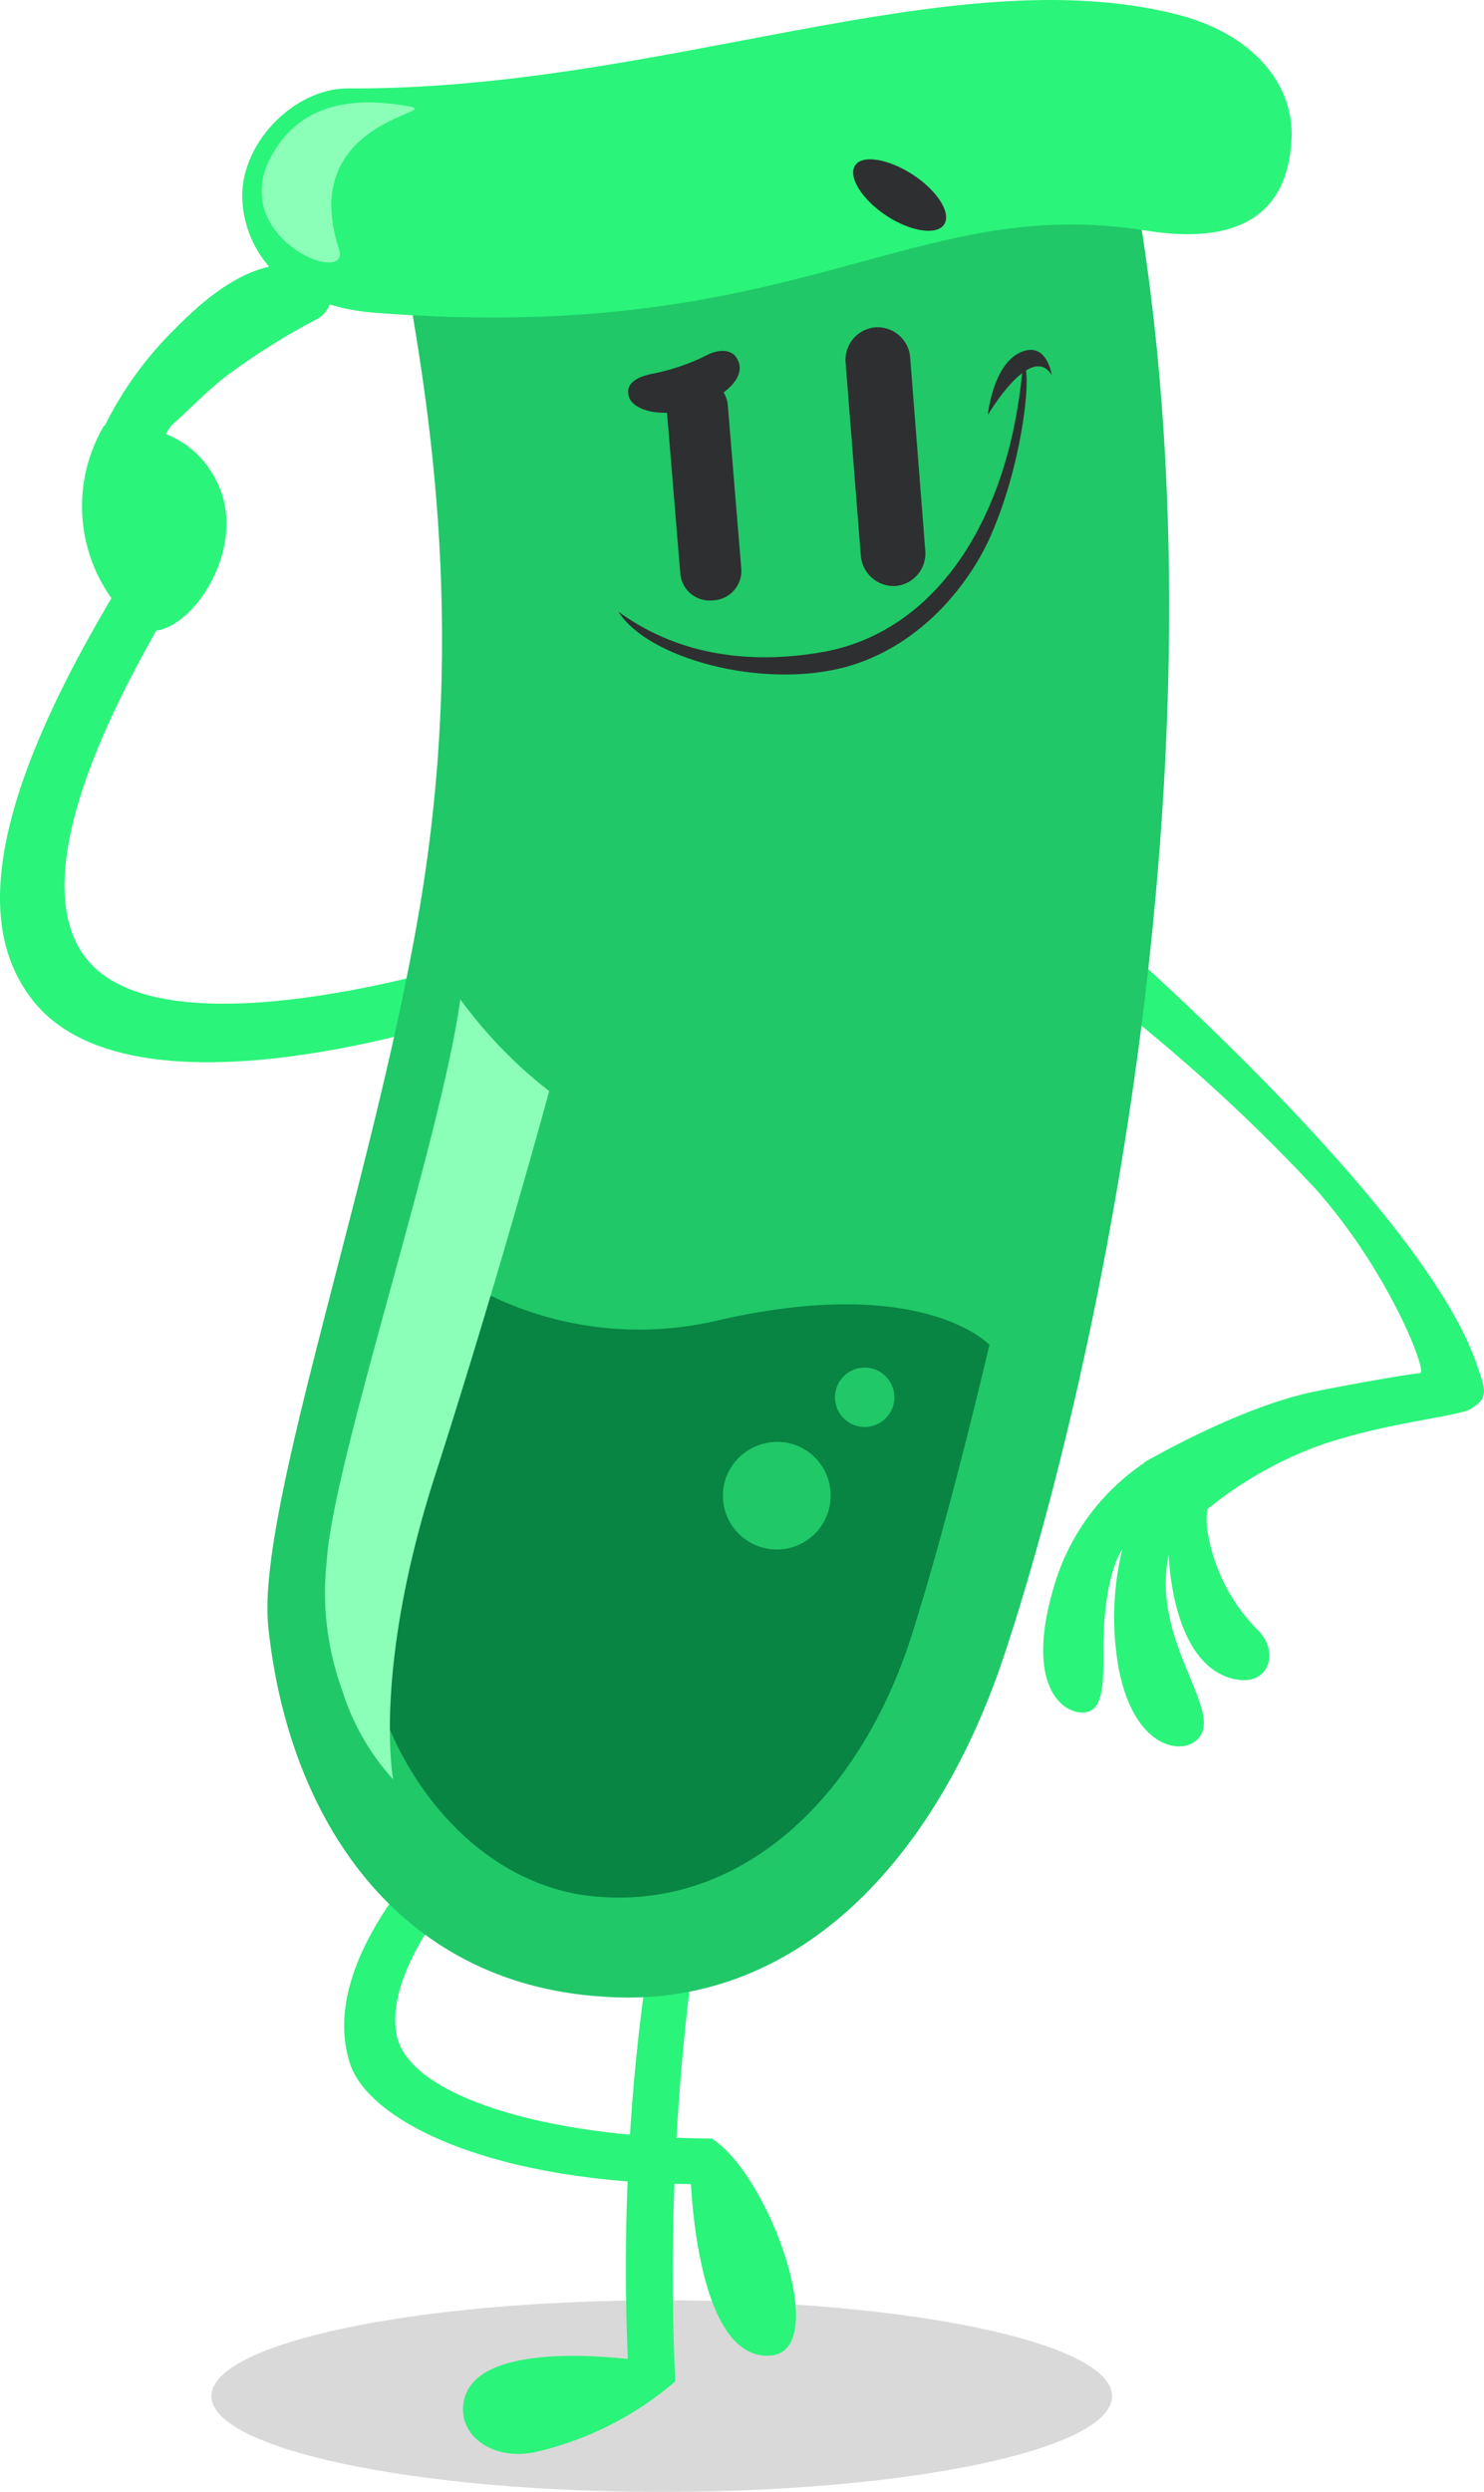 <svg xmlns="http://www.w3.org/2000/svg" width="112.521" height="188.849" viewBox="0 0 112.521 188.849">
  <g id="Persojanes-04" style="isolation: isolate">
    <g id="Capa_1" data-name="Capa 1" transform="translate(0 0)">
      <path id="Trazado_22114" data-name="Trazado 22114" d="M83.744,175.33c0,4.034-15.287,7.26-34.152,7.26s-34.142-3.267-34.142-7.26,15.287-7.26,34.142-7.26S83.744,171.3,83.744,175.33Z" transform="translate(0.577 6.259)" opacity="0.15" style="mix-blend-mode: multiply;isolation: isolate"/>
      <path id="Trazado_22115" data-name="Trazado 22115" d="M33.914,75.992c-.529,0-23.978,7.7-31.414-1.7C-1.462,69.282-1.919,60.27,10.154,41l3.931,1.493C4.626,57.77,2.966,67.187,6.824,71.439c6.223,6.824,27.38.2,28,.176l-.871,4.4Z" transform="translate(0.003 1.542)" fill="#2af47a"/>
      <path id="Trazado_22116" data-name="Trazado 22116" d="M49.494,175.494l-3.547-.726c-1.193-24.32,3.464-40.842,3.464-41.008h3.184C52.595,134.009,48.4,150.6,49.494,175.494Z" transform="translate(1.702 4.985)" fill="#2af47a"/>
      <path id="Trazado_22117" data-name="Trazado 22117" d="M47.965,172.576s-12.632-2.074-13.991,2.717c-.747,2.645,1.888,4.8,5.258,4.148a24.663,24.663,0,0,0,10.7-5.372Z" transform="translate(1.26 6.41)" fill="#2af47a"/>
      <path id="Trazado_22118" data-name="Trazado 22118" d="M52.125,160.646c-15.557,0-25.119-4.688-26.54-9.178-3.008-9.458,10.828-20.525,10.879-20.618l2.842,1.431c0,.093-11.408,10.122-10.184,17,.819,4.636,11.222,7.851,23.916,7.913Z" transform="translate(0.937 4.877)" fill="#2af47a"/>
      <path id="Trazado_22119" data-name="Trazado 22119" d="M50.46,158.521s.228,14.623,6.088,14.177c4.646-.342,0-13.576-4.449-16.449Z" transform="translate(1.876 5.82)" fill="#2af47a"/>
      <path id="Trazado_22120" data-name="Trazado 22120" d="M80.981,68.11l.591.467c.384.322,23.626,20.639,27.525,32.368.539,1.618.964,2.385-.363,3.194-.664.653-6.43,1.037-11.709,2.9a29.579,29.579,0,0,0-8.867,5.186l-4.314-3.941s7.395-4.335,13.182-5.424c1.649-.342,6.482-1.224,7.747-1.348.591,0-2.3-7.6-7.9-13.929a132.853,132.853,0,0,0-15.9-14.52c-.674-.581-1.877-.695-2.24-1.037l-.56-.467Z" transform="translate(2.905 2.549)" fill="#2af47a"/>
      <path id="Trazado_22121" data-name="Trazado 22121" d="M29.569,18.014c1.639,9.272,5.186,26.841,1.815,48.745-3.267,21.095-12.725,47.272-11.771,56.316,1.525,14.52,9.78,26.965,25.223,28,14.914,1.172,25.461-10.516,30.554-25.793,7.2-21.624,18.181-72,9.085-115.639C82.69,1.078,27.671,7.259,29.569,18.014Z" transform="translate(0.729 0.229)" fill="#20c868"/>
      <path id="Trazado_22122" data-name="Trazado 22122" d="M32.581,92.6a104.8,104.8,0,0,0-5.818,20.369c-2.178,12.725,5.912,26.063,17.092,27.266s20.369-7.26,24.362-20c2.966-9.438,5.818-21.78,5.818-21.78S68.953,93,53.292,96.645A25.928,25.928,0,0,1,32.581,92.6Z" transform="translate(0.984 3.458)" fill="#088443"/>
      <path id="Trazado_22123" data-name="Trazado 22123" d="M17.721,15.319c.353,4.4,3.8,7.872,9.977,8.359,32.358,2.541,40.6-9.1,58.545-6.223,6.855,1.11,10.724-1.11,11.025-6.907.218-4.045-2.759-7.975-8.743-9.49C71.309-3.266,49.519,6.825,25.7,6.68,21.62,6.68,17.4,10.932,17.721,15.319Z" transform="translate(0.66 0.02)" fill="#2af47a"/>
      <path id="Trazado_22124" data-name="Trazado 22124" d="M54.4,42.119a2.24,2.24,0,0,1-2.136,2.333h0a2.24,2.24,0,0,1-2.489-1.971L48.74,29.964a2.24,2.24,0,0,1,2.136-2.334h0A2.24,2.24,0,0,1,53.366,29.6Z" transform="translate(1.812 1.045)" fill="#2e2f30"/>
      <path id="Trazado_22125" data-name="Trazado 22125" d="M67.856,40.795a2.479,2.479,0,0,1-2.24,2.707h0a2.5,2.5,0,0,1-2.645-2.323L61.82,26.6a2.479,2.479,0,0,1,2.261-2.7h0a2.479,2.479,0,0,1,2.634,2.313Z" transform="translate(2.298 0.907)" fill="#2e2f30"/>
      <path id="Trazado_22126" data-name="Trazado 22126" d="M50.649,30c-2.344.726-4.366.083-4.667-.892s.519-1.514,1.825-1.763a16.231,16.231,0,0,0,4.283-1.5c.788-.332,1.773-.394,2.168.519C54.881,27.767,52.993,29.26,50.649,30Z" transform="translate(1.708 0.971)" fill="#2e2f30"/>
      <path id="Trazado_22127" data-name="Trazado 22127" d="M64.869,15.882c-1.846-1.234-2.883-2.914-2.365-3.775s2.531-.539,4.4.685,2.925,2.914,2.365,3.765S66.736,17.106,64.869,15.882Z" transform="translate(2.318 0.452)" fill="#2e2f30"/>
      <path id="Trazado_22128" data-name="Trazado 22128" d="M34.017,73c-1.452,10.662-9.7,35.148-10.133,42.657a21.614,21.614,0,0,0,1.162,9.666,17.952,17.952,0,0,0,3.879,6.793s-1.556-8.183,3.111-22.817c4.843-15.038,8.722-29.34,8.722-29.34A34.567,34.567,0,0,1,34.017,73Z" transform="translate(0.885 2.73)" fill="#8bffb8"/>
      <path id="Trazado_22129" data-name="Trazado 22129" d="M61.133,101.528A2.251,2.251,0,1,0,63.913,100a2.25,2.25,0,0,0-2.779,1.525Z" transform="translate(2.269 3.729)" fill="#20c868"/>
      <path id="Trazado_22130" data-name="Trazado 22130" d="M53.006,108.285a4.086,4.086,0,1,0,5.051-2.8A4.148,4.148,0,0,0,53.006,108.285Z" transform="translate(1.965 3.93)" fill="#20c868"/>
      <path id="Trazado_22131" data-name="Trazado 22131" d="M20.2,10.965c1.608-2.479,4.46-4.231,10.112-3.2,2.665.487-8.525,1.037-5.32,10.817C25.965,21.6,15.884,17.53,20.2,10.965Z" transform="translate(0.713 0.297)" fill="#8bffb8"/>
      <path id="Trazado_22132" data-name="Trazado 22132" d="M45.21,45.351c4.148,3.028,9.448,4.148,15.64,3.028,8.37-1.566,14.063-9.936,15.028-21.779.726,0,.124,7.146-2.427,12.964-1.462,3.36-5.072,8.3-10.9,9.946C56.12,51.294,47.4,48.867,45.21,45.351Z" transform="translate(1.681 1.008)" fill="#2e2f30"/>
      <path id="Trazado_22133" data-name="Trazado 22133" d="M72.21,30.487s3.277-5.58,4.854-3.028c0,0-.373-2.676-2.427-1.7S72.21,30.487,72.21,30.487Z" transform="translate(2.684 0.969)" fill="#2e2f30"/>
      <path id="Trazado_22134" data-name="Trazado 22134" d="M23.17,19.466c-3.92-.944-7.633,2.157-10.153,4.729A27.193,27.193,0,0,0,6.525,34.276c-.954,2.894,3.671,3.267,4.522.653a14.727,14.727,0,0,1,1.691-3.412C14.251,30.19,15.62,28.7,17.269,27.5A52.893,52.893,0,0,1,23.8,23.438a2.136,2.136,0,0,0-.633-3.972Z" transform="translate(0.241 0.737)" fill="#2af47a"/>
      <path id="Trazado_22135" data-name="Trazado 22135" d="M10.076,46.213a12,12,0,0,1-2.427-15.1s6.3-.965,8.722,4.553S12.98,48.484,10.076,46.213Z" transform="translate(0.226 1.173)" fill="#2af47a"/>
      <path id="Trazado_22136" data-name="Trazado 22136" d="M84.349,106.637a17.05,17.05,0,0,0-7.322,9.832c-2.209,7.581.913,9.635,2.5,9.334,1.172-.2,1.359-1.815,1.3-4.947,0-2.686.436-5.87,1.431-7.374a21.78,21.78,0,0,0-.249,9.116c1.13,5.673,4.418,6.4,5.725,5.455,2.728-1.95-3.4-7.364-1.95-14.177,0,0,.166,8.3,4.906,9.407,2.769.643,3.454-2.074,1.908-3.63a13.732,13.732,0,0,1-3.92-7.872,6.606,6.606,0,0,1,.882-3.9C91.547,105.351,87.077,105.548,84.349,106.637Z" transform="translate(2.834 3.95)" fill="#2af47a"/>
    </g>
  </g>
</svg>

